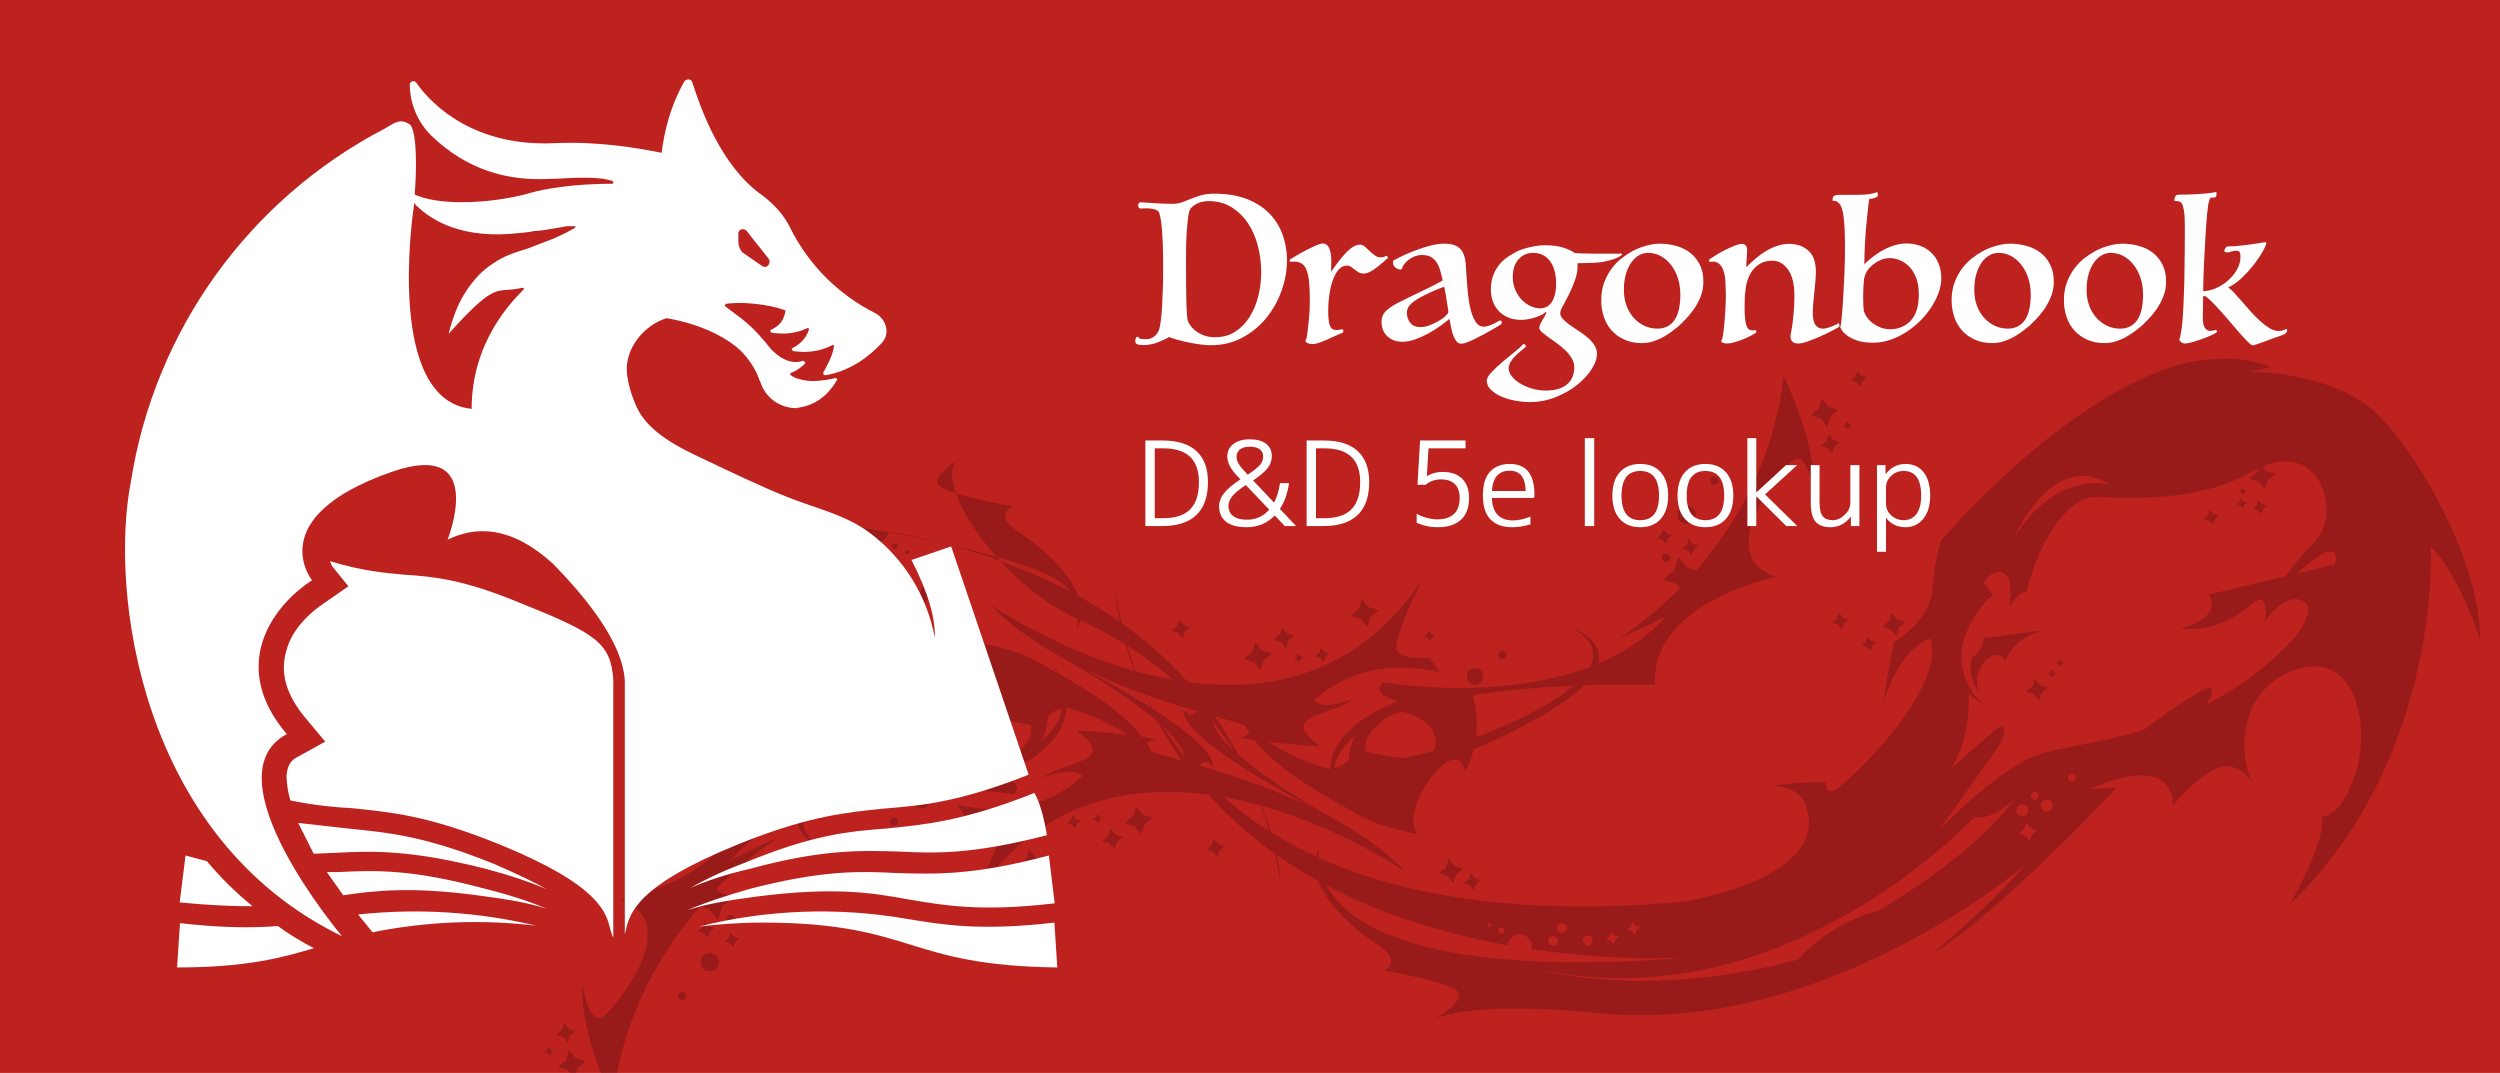 <?xml version="1.0" encoding="UTF-8"?>
<svg width="1920px" height="824px" viewBox="0 0 1920 824" version="1.1" xmlns="http://www.w3.org/2000/svg" xmlns:xlink="http://www.w3.org/1999/xlink">
    <!-- Generator: Sketch 53.1 (72631) - https://sketchapp.com -->
    <title>banner text</title>
    <desc>Created with Sketch.</desc>
    <g id="banner-text" stroke="none" stroke-width="1" fill="none" fill-rule="evenodd">
        <rect fill="#BE221F" x="0" y="0" width="1920" height="824"></rect>
        <path d="M860.525,628.694 C855.405,623.001 850.906,617.47 846.987,612.27 C834.729,609.783 821.712,607.962 807.894,606.957 C808.132,609.257 808.073,611.535 807.583,613.788 C807.583,613.788 807.244,610.968 805.543,606.766 C735.774,602.199 657.438,541.812 678.507,522.141 C678.507,522.141 662.086,541.866 669.019,547.493 C675.957,553.116 728.247,543.119 728.247,543.119 C728.247,543.119 717.88,554.194 736.427,559.159 L736.12,559.176 C766.448,565.822 788.451,577.193 799.602,589.905 C811.972,591.72 824.345,594.179 836.635,597.377 C828.661,584.874 825.165,576.59 825.165,576.59 C829.359,583.972 833.701,591.032 838.178,597.782 C859.802,603.521 881.157,611.561 901.769,622.414 C914.8,619.441 927.762,615.434 940.29,610.137 C940.279,609.486 940.311,609.124 940.311,609.124 C940.315,609.457 940.324,609.788 940.337,610.117 C986.525,590.572 1026.808,553.471 1042.861,485.901 C1042.861,485.901 1037.262,536.95 1043.664,543.23 C1050.076,549.512 1068.972,539.834 1068.972,539.834 L1080.592,547.711 C1080.592,547.711 1023.22,550.901 997.53,601.738 C997.53,601.738 1005.327,607.757 1025.791,589.697 C1025.791,589.697 1023.814,594.403 1010.618,605.305 C997.438,616.207 986.258,625.572 1014.213,632.921 C1014.213,632.921 1000.837,637.659 976.122,643.581 C988.286,646.703 1004.569,648.303 1026.364,647.09 C1026.364,647.09 1026.764,646.915 1027.419,646.57 C1022.626,630.527 1026.614,607.956 1058.284,579.642 C1058.284,579.642 1036.073,582.596 1041.942,570.025 C1041.942,570.025 1129.113,554.097 1186.782,503.32 C1188.373,490.87 1181.386,481.922 1161.138,479.631 C1161.138,479.631 1189.813,478.484 1191.962,498.592 C1207.303,484.035 1220.171,466.839 1228.07,446.521 C1228.07,446.521 1209.039,467.087 1199.412,475.934 C1199.412,475.934 1215.48,456.066 1230.47,422.332 L1226.982,420.31 L1215.963,420.794 L1221.479,411.252 L1220.98,400.213 L1230.525,405.755 L1237.359,405.452 C1252.937,363.901 1263.998,306.849 1247.991,242.003 C1247.991,242.003 1289.15,280.156 1301.477,317.771 C1301.477,317.771 1283.909,286.355 1276.511,301.363 C1269.119,316.367 1245.772,389.173 1296.395,388.505 C1296.395,388.505 1212.63,440.855 1238.728,498.679 C1238.728,498.679 1217.05,505.939 1187.663,518.116 C1185.576,522.691 1182.721,527.788 1178.845,533.523 C1166.96,551.089 1146.941,573.879 1125.602,594.026 C1126.259,599.772 1126.307,605.97 1125.425,612.515 C1125.425,612.515 1119.187,599.767 1110.22,609.714 C1101.256,619.666 1091.798,658.484 1107.716,669.867 C1107.716,669.867 1078.265,675.727 1057.771,671.624 C1054.693,671.009 1049.909,670.312 1043.998,669.399 C1045.825,671.218 1047.839,673.03 1050.048,674.835 C1050.048,674.835 1046.692,672.91 1042.473,669.163 C1021.594,665.911 988.076,660.002 965.168,646.108 C961.718,646.875 958.098,647.652 954.312,648.433 C954.312,648.433 958.856,645.539 960.071,642.751 C958.029,641.286 956.103,639.743 954.313,638.117 C950.375,638.028 941.972,638.837 930.476,639.815 C939.714,646.183 948.747,653.194 957.519,660.929 C983.38,670.724 1020.059,677.862 1041.855,681.148 C1042.826,681.29 1043.796,681.432 1044.77,681.58 C1046.361,681.807 1047.863,682.022 1049.242,682.194 C1048.636,682.133 1047.957,682.057 1047.293,681.98 C1069.279,685.447 1090.933,691.198 1110.19,700.423 C1110.19,700.423 1053.399,686.101 988.309,691.566 C993.429,697.26 997.928,702.791 1001.847,707.991 C1014.105,710.477 1027.122,712.298 1040.941,713.304 C1040.702,711.004 1040.762,708.726 1041.251,706.473 C1041.251,706.473 1041.59,709.293 1043.291,713.494 C1113.06,718.062 1202.837,702.021 1317.069,647.132 C1317.069,647.132 1414.958,592.66 1381.394,547.223 C1381.394,547.223 1375.12,532.743 1351.098,539.074 C1351.098,539.074 1373.15,527.011 1388.014,522.857 C1388.014,522.857 1389.057,530.511 1394.943,527.197 C1400.833,523.89 1449.886,426.048 1424.465,391.258 C1424.465,391.258 1404.522,402.918 1407.701,451.115 C1407.701,451.115 1401.061,418.837 1398.977,403.544 C1398.977,403.544 1419.19,379.627 1412.221,354.817 C1405.265,330.001 1405.514,317.749 1405.514,317.749 C1405.514,317.749 1452.929,185.281 1527.991,128.242 C1527.991,128.242 1561.406,102.645 1596.241,104.288 L1582.026,113.422 C1582.026,113.422 1643.257,89.537 1687.555,110.484 C1731.861,131.443 1801.012,191.788 1820.112,244.456 C1820.112,244.456 1789.349,204.266 1759.167,190.216 C1759.167,190.216 1824.763,338.267 1754.189,486.179 C1754.189,486.179 1763.696,429.327 1753.694,413.944 C1753.694,413.944 1768.253,409.88 1766.162,372.532 C1764.084,335.178 1733.515,285.998 1696.751,314.15 C1659.996,342.305 1674.823,389.381 1694.396,408.039 C1694.396,408.039 1677.06,394.305 1663.876,408.929 C1650.704,423.546 1643.638,446.134 1643.638,446.134 C1643.638,446.134 1632.157,405.193 1579.36,456.489 L1598.337,448.273 C1598.337,448.273 1548.732,568.578 1509.265,619.596 C1509.265,619.596 1538.412,569.241 1552.89,529.205 C1552.89,529.205 1461.545,694.418 1302.063,745.437 C1297.531,746.89 1293.125,748.073 1288.671,749.366 L1289.333,749.329 C1289.333,749.329 1287.968,749.654 1285.539,750.276 C1281.253,751.495 1277.001,752.662 1272.79,753.731 C1245.365,761.441 1191.396,778.449 1170.327,798.119 C1170.327,798.119 1186.748,778.395 1179.816,772.768 C1172.877,767.145 1120.588,777.142 1120.588,777.142 C1120.588,777.142 1130.955,766.067 1112.407,761.101 L1112.715,761.085 C1082.386,754.438 1060.384,743.067 1049.233,730.356 C1036.862,728.541 1024.489,726.082 1012.2,722.884 C1020.173,735.387 1023.67,743.671 1023.67,743.671 C1019.475,736.288 1015.134,729.229 1010.657,722.479 C989.032,716.74 967.678,708.7 947.065,697.847 C934.034,700.82 921.072,704.826 908.544,710.124 C908.555,710.775 908.524,711.136 908.524,711.136 C908.519,710.803 908.51,710.473 908.497,710.144 C862.31,729.689 822.027,766.79 805.973,834.36 C805.973,834.36 811.573,783.311 805.17,777.031 C798.758,770.749 779.863,780.426 779.863,780.426 L768.243,772.549 C768.243,772.549 825.615,769.359 851.304,718.523 C851.304,718.523 843.507,712.504 823.043,730.564 C823.043,730.564 825.02,725.858 838.216,714.955 C851.396,704.054 862.577,694.689 834.621,687.339 C834.621,687.339 847.997,682.602 872.712,676.68 C860.549,673.558 844.265,671.958 822.47,673.171 C822.47,673.171 822.071,673.346 821.415,673.69 C826.208,689.734 822.22,712.305 790.55,740.619 C790.55,740.619 812.761,737.665 806.893,750.236 C806.893,750.236 719.721,766.164 662.053,816.941 C660.462,829.391 667.448,838.339 687.696,840.629 C687.696,840.629 659.021,841.777 656.872,821.669 C641.531,836.226 628.663,853.422 620.765,873.74 C620.765,873.74 639.795,853.174 649.422,844.326 C649.422,844.326 633.354,864.195 618.365,897.929 L621.852,899.951 L632.871,899.467 L627.355,909.009 L627.854,920.048 L618.309,914.506 L611.475,914.809 C595.897,956.36 584.836,1013.411 600.844,1078.258 C600.844,1078.258 559.685,1040.104 547.357,1002.49 C547.357,1002.49 564.925,1033.906 572.323,1018.898 C579.715,1003.894 603.062,931.088 552.439,931.756 C552.439,931.756 636.205,879.406 610.106,821.582 C610.106,821.582 631.784,814.322 661.171,802.144 C663.258,797.57 666.114,792.473 669.989,786.738 C681.874,769.172 701.893,746.382 723.232,726.234 C722.575,720.489 722.527,714.291 723.409,707.746 C723.409,707.746 729.647,720.493 738.614,710.547 C747.578,700.595 757.036,661.777 741.118,650.394 C741.118,650.394 770.569,644.534 791.064,648.637 C794.141,649.252 798.925,649.949 804.836,650.862 C803.01,649.043 800.996,647.23 798.786,645.426 C798.786,645.426 802.143,647.351 806.361,651.098 C827.24,654.35 860.759,660.259 883.666,674.153 C887.116,673.386 890.736,672.609 894.522,671.828 C894.522,671.828 889.978,674.721 888.763,677.51 C890.805,678.975 892.732,680.518 894.521,682.144 C898.459,682.233 906.862,681.423 918.358,680.446 C909.12,674.077 900.087,667.067 891.316,659.332 C865.454,649.537 828.776,642.399 806.979,639.113 C806.008,638.971 805.038,638.829 804.064,638.681 C802.473,638.453 800.971,638.239 799.592,638.067 C800.198,638.128 800.878,638.204 801.541,638.281 C779.555,634.813 757.901,629.063 738.645,619.838 C738.645,619.838 795.435,634.16 860.525,628.694 Z M848.58,612.598 C852.723,618.172 856.966,623.512 861.3,628.628 C870.864,627.803 880.603,626.548 890.364,624.756 C877.54,619.887 863.638,615.74 848.58,612.598 Z M738.459,765.169 C735.506,761.161 728.516,750.562 724.937,735.8 C701.814,755.763 679.422,779.285 668.596,799.04 C690.243,789.851 715.181,778.286 738.459,765.169 Z M784.881,734.262 C788.147,731.582 791.244,728.871 794.142,726.134 C799.478,718.163 807.097,703.982 800.339,695.831 C792.193,696.763 780.962,698.451 771.306,701.35 C765.326,704.942 758.639,709.427 751.596,714.564 C751.129,716.348 751.252,718.287 752.096,720.394 C757.87,734.83 774.396,735.471 784.881,734.262 Z M810.352,685.681 C812.319,689.832 813.074,695.868 812.347,704.101 C817.901,694.582 820.392,684.917 818.736,675.281 C815.644,677.336 811.568,680.855 810.352,685.681 Z M881.953,650.697 C879.325,648.163 876.724,645.559 874.151,642.881 C858.695,643.088 842.076,642.694 825.221,641.19 C842.014,643.44 862.655,646.614 881.953,650.697 Z M874.335,642.879 C877.188,645.584 880.183,648.293 883.324,650.989 C913.601,657.484 940.24,666.23 942.981,677.163 C942.981,677.163 937.124,672.399 933.904,676.943 C933.543,677.451 933.171,678.26 932.756,679.286 C944.906,678.395 959.125,677.592 974.499,677.382 C971.646,674.677 968.651,671.968 965.51,669.272 C935.234,662.776 908.594,654.031 905.853,643.098 C905.853,643.098 911.71,647.861 914.93,643.318 C915.291,642.809 915.664,642.001 916.078,640.975 C903.929,641.866 889.71,642.669 874.335,642.879 Z M896.055,661.208 C903.197,666.566 910.957,671.788 919.358,676.736 C915.91,671.09 907.303,665.875 896.055,661.208 Z M974.683,677.379 C990.139,677.173 1006.758,677.567 1023.613,679.071 C1006.82,676.821 986.179,673.647 966.882,669.564 C969.509,672.097 972.11,674.702 974.683,677.379 Z M1030.098,644.98 C1033.19,642.925 1037.266,639.406 1038.482,634.579 C1036.515,630.429 1035.76,624.393 1036.488,616.16 C1030.934,625.678 1028.442,635.344 1030.098,644.98 Z M1048.496,624.43 C1056.641,623.498 1067.872,621.809 1077.528,618.911 C1083.508,615.319 1090.196,610.834 1097.238,605.697 C1097.705,603.913 1097.582,601.974 1096.739,599.866 C1090.964,585.431 1074.438,584.79 1063.953,585.998 C1060.687,588.679 1057.591,591.39 1054.693,594.127 C1049.356,602.098 1041.737,616.279 1048.496,624.43 Z M1110.376,555.091 C1113.328,559.1 1120.318,569.699 1123.897,584.461 C1147.02,564.498 1169.412,540.975 1180.238,521.221 C1158.592,530.41 1133.654,541.975 1110.376,555.091 Z M929.477,643.524 C932.924,649.171 941.531,654.386 952.78,659.052 C945.637,653.695 937.878,648.473 929.477,643.524 Z M987.535,691.632 C977.97,692.458 968.231,693.713 958.471,695.505 C971.295,700.374 985.196,704.521 1000.254,707.663 C996.111,702.089 991.868,696.749 987.535,691.632 Z M1686.726,290.27 C1689.948,277.829 1690.914,265.686 1683.113,264.107 C1666.501,260.74 1660.02,289.171 1660.02,289.171 C1660.02,289.171 1657.461,272.955 1651.292,274.256 C1645.117,275.561 1638.258,307.294 1601.31,316.59 C1601.31,316.59 1629.344,298.65 1612.624,284.559 L1662.763,250.884 C1665.585,241.055 1669.216,229.951 1673.288,221.157 C1682.819,200.594 1672.124,183.472 1663.047,174.751 C1663.047,174.751 1642.77,153.707 1616.766,178.01 L1620.446,180.14 L1628.028,179.807 L1624.233,186.375 L1624.569,193.962 L1618.004,190.159 L1610.425,190.498 L1614.222,183.92 L1614.071,180.656 C1612.663,182.132 1611.256,183.624 1609.819,185.371 C1580.561,221.05 1527.964,237.215 1505.862,244.503 C1483.768,251.777 1476.009,295.1 1480.795,331.221 C1480.795,331.221 1474.325,333.775 1472.373,348.516 C1472.373,348.516 1469.487,329.027 1461.806,325.266 C1454.113,321.511 1447.34,331.519 1447.971,337.065 L1457.401,343.106 C1457.401,343.106 1447.068,359.472 1448.661,383.569 C1450.263,407.668 1470.58,421.641 1482.379,425.261 C1482.379,425.261 1471.45,422.78 1466.645,420.427 C1466.645,420.427 1482.034,456.275 1472.936,481.333 C1472.936,481.333 1493.452,442.097 1497.221,436.808 C1500.99,431.503 1504.911,440.556 1502.154,451.11 C1499.403,461.661 1481.933,526.892 1481.933,526.892 C1481.933,526.892 1507.751,465.505 1535.153,443.924 C1547.306,434.341 1573.835,421.094 1602.356,399.226 C1615.711,378.66 1636.441,348.167 1639.88,351.359 C1641.889,353.219 1641.667,358.504 1640.66,364.241 C1658.587,344.532 1675.05,320.332 1686.726,290.27 Z M1694.957,229.261 C1695.034,225.496 1694.061,222.261 1691.075,220.8 C1686.307,218.479 1677.813,231.744 1670.457,245.717 L1694.957,229.261 Z M1523.041,386.555 L1520.862,385.293 L1518.332,385.395 L1519.605,383.214 L1519.484,380.699 L1521.67,381.957 L1524.196,381.849 L1522.933,384.032 L1523.041,386.555 Z M1596.822,233.782 L1592.882,231.502 L1588.339,231.697 L1590.616,227.754 L1590.408,223.21 L1594.345,225.499 L1598.885,225.298 L1596.614,229.238 L1596.822,233.782 Z M1519.109,406.624 L1513.648,403.456 L1507.352,403.73 L1510.502,398.273 L1510.208,391.968 L1515.675,395.132 L1521.978,394.854 L1518.818,400.309 L1519.109,406.624 Z M1525.916,376.536 L1523.838,375.337 L1521.457,375.441 L1522.645,373.367 L1522.539,370.974 L1524.607,372.17 L1526.998,372.068 L1525.797,374.134 L1525.916,376.536 Z M1628.787,212.721 L1625.269,210.676 L1621.207,210.858 L1623.243,207.325 L1623.058,203.265 L1626.575,205.31 L1630.644,205.124 L1628.604,208.651 L1628.787,212.721 Z M1614.163,213.682 L1611.534,212.153 L1608.496,212.291 L1610.019,209.662 L1609.873,206.615 L1612.509,208.156 L1615.547,208.019 L1614.014,210.645 L1614.163,213.682 Z M1610.801,203.706 L1608.846,202.591 L1606.589,202.687 L1607.716,200.731 L1607.622,198.469 L1609.57,199.613 L1611.823,199.511 L1610.696,201.467 L1610.801,203.706 Z M726.296,799.166 C727.811,798.247 729.783,798.724 730.704,800.241 C731.624,801.759 731.145,803.736 729.627,804.649 C728.119,805.58 726.139,805.09 725.219,803.573 C724.299,802.056 724.782,800.084 726.296,799.166 Z M738.579,773.664 C741.608,771.826 745.555,772.796 747.396,775.831 C749.236,778.866 748.28,782.811 745.251,784.648 C742.22,786.495 738.269,785.519 736.428,782.485 C734.588,779.45 735.55,775.501 738.579,773.664 Z M621.064,981.796 C622.585,980.873 624.558,981.351 625.476,982.877 C626.402,984.391 625.922,986.369 624.398,987.285 C622.89,988.2 620.917,987.723 619.997,986.206 C619.076,984.688 619.556,982.711 621.064,981.796 Z M629.662,946.516 C632.996,944.491 637.34,945.555 639.359,948.893 C641.387,952.234 640.333,956.571 636.999,958.595 C633.67,960.616 629.326,959.552 627.304,956.208 C625.283,952.879 626.333,948.537 629.662,946.516 Z M639.38,914.307 C640.301,915.825 639.818,917.796 638.303,918.715 C636.792,919.64 634.816,919.156 633.892,917.633 C632.975,916.122 633.458,914.15 634.975,913.222 C636.484,912.307 638.466,912.787 639.38,914.307 Z M640.35,925.789 L644.008,927.907 L648.231,927.721 L646.124,931.385 L646.311,935.615 L642.65,933.491 L638.427,933.677 L640.537,930.02 L640.35,925.789 Z M618.647,924.644 L622.738,927.015 L627.454,926.809 L625.092,930.899 L625.309,935.626 L621.215,933.249 L616.493,933.459 L618.864,929.371 L618.647,924.644 Z M545.171,1099.674 L540.449,1099.883 L542.817,1095.789 L542.597,1091.072 L546.687,1093.443 L551.41,1093.233 L549.048,1097.324 L549.265,1102.051 L545.171,1099.674 Z M567.235,1072.324 L560.286,1068.297 L552.271,1068.655 L556.289,1061.703 L555.922,1053.686 L562.871,1057.713 L570.88,1057.359 L566.868,1064.307 L567.235,1072.324 Z M543.64,1063.116 L541.319,1061.766 L538.649,1061.892 L539.988,1059.575 L539.864,1056.899 L542.185,1058.249 L544.855,1058.123 L543.515,1060.44 L543.64,1063.116 Z M552.801,1048.546 L548.024,1045.769 L542.513,1046.008 L545.271,1041.245 L545.017,1035.716 L549.796,1038.499 L555.31,1038.251 L552.543,1043.027 L552.801,1048.546 Z M1358.154,408.382 L1353.982,405.969 L1349.175,406.172 L1351.578,402 L1351.358,397.185 L1355.528,399.607 L1360.344,399.392 L1357.935,403.567 L1358.154,408.382 Z M1384.591,416.547 L1380.907,414.411 L1376.659,414.596 L1378.79,410.918 L1378.591,406.654 L1382.285,408.792 L1386.533,408.607 L1384.396,412.288 L1384.591,416.547 Z M1398.82,398.684 L1392.999,395.303 L1386.275,395.599 L1389.647,389.784 L1389.337,383.047 L1395.156,386.438 L1401.875,386.12 L1398.508,391.957 L1398.82,398.684 Z M962.564,728.05 L967.163,730.719 L972.476,730.49 L969.817,735.088 L970.064,740.409 L965.456,737.738 L960.146,737.973 L962.801,733.369 L962.564,728.05 Z M787.737,799.868 L784.974,798.263 L781.785,798.407 L783.385,795.644 L783.231,792.446 L785.995,794.051 L789.187,793.913 L787.594,796.673 L787.737,799.868 Z M832.806,785.644 L839.817,789.708 L847.912,789.361 L843.863,796.371 L844.229,804.47 L837.215,800.4 L829.127,800.76 L833.178,793.739 L832.806,785.644 Z M854.678,748.919 L858.188,750.952 L862.225,750.768 L860.205,754.275 L860.387,758.329 L856.883,756.293 L852.836,756.474 L854.865,752.97 L854.678,748.919 Z M876.904,743.069 L875.553,745.409 L875.68,748.116 L873.33,746.758 L870.622,746.875 L871.975,744.525 L871.854,741.814 L874.201,743.181 L876.904,743.069 Z M885.48,748.541 L890.728,751.581 L896.792,751.312 L893.755,756.573 L894.035,762.633 L888.784,759.587 L882.726,759.852 L885.755,754.605 L885.48,748.541 Z M897.931,725.789 L904.945,729.859 L913.032,729.499 L908.987,736.516 L909.36,744.611 L902.339,740.545 L894.248,740.898 L898.297,733.887 L897.931,725.789 Z M1137.083,679.336 L1143.094,682.818 L1150.018,682.502 L1146.552,688.52 L1146.865,695.442 L1140.867,691.968 L1133.936,692.271 L1137.403,686.27 L1137.083,679.336 Z M1163.834,695.302 L1159.472,692.773 L1154.429,692.991 L1156.951,688.618 L1156.716,683.568 L1161.088,686.1 L1166.128,685.876 L1163.609,690.254 L1163.834,695.302 Z M1056.228,731.345 C1082.068,754.103 1151.915,772.345 1339.459,684.242 C1339.459,684.242 1290.43,707.09 1220.777,721.993 C1220.621,720.739 1220.238,719.486 1219.54,718.336 C1216.906,713.987 1211.258,712.601 1206.922,715.237 C1203.324,717.424 1201.923,721.653 1203,725.526 C1158.706,733.643 1107.672,737.897 1056.228,731.345 Z M1182.636,716.525 C1183.075,717.247 1184.017,717.479 1184.738,717.041 C1185.465,716.599 1185.695,715.657 1185.256,714.935 C1184.814,714.206 1183.866,713.978 1183.145,714.416 C1182.424,714.854 1182.194,715.796 1182.636,716.525 Z M1192.36,717.794 C1193.012,718.88 1194.428,719.227 1195.513,718.576 C1196.6,717.915 1196.94,716.492 1196.282,715.409 C1195.624,714.326 1194.214,713.976 1193.13,714.643 C1192.043,715.303 1191.696,716.714 1192.36,717.794 Z M1231.059,712.249 C1232.153,714.048 1234.514,714.633 1236.318,713.528 C1238.13,712.435 1238.698,710.08 1237.601,708.274 C1236.5,706.463 1234.148,705.881 1232.346,706.976 C1230.532,708.078 1229.955,710.431 1231.059,712.249 Z M1233.883,700.668 C1234.974,702.477 1237.332,703.055 1239.14,701.957 C1240.952,700.864 1241.516,698.502 1240.422,696.703 C1239.324,694.882 1236.97,694.31 1235.164,695.399 C1233.356,696.498 1232.782,698.857 1233.883,700.668 Z M1255.69,702.674 C1256.782,704.483 1259.143,705.067 1260.951,703.968 C1262.759,702.87 1263.333,700.511 1262.232,698.699 C1261.132,696.888 1258.777,696.316 1256.969,697.414 C1255.164,698.503 1254.584,700.866 1255.69,702.674 Z M1271.742,694.717 L1275.506,694.554 L1278.761,696.443 L1278.59,692.685 L1280.468,689.424 L1276.71,689.584 L1273.458,687.701 L1273.626,691.453 L1271.742,694.717 Z M1284.457,682.228 L1288.208,682.056 L1291.463,683.945 L1291.288,680.181 L1293.177,676.938 L1289.422,677.104 L1286.167,675.215 L1286.335,678.967 L1284.457,682.228 Z M1231.189,734.583 C1231.189,734.583 1316.241,728.698 1415.48,657.691 C1415.48,657.691 1427.097,623.744 1459.919,601.129 C1459.919,601.129 1514.941,535.446 1528.928,480.321 C1528.928,480.321 1521.577,503.606 1503.741,508.152 C1503.741,508.152 1422.336,707.343 1231.189,734.583 Z M1457.311,295.304 C1469.67,235.935 1511.252,232.13 1511.252,232.13 C1461.171,221.925 1457.311,295.304 1457.311,295.304 Z M1566.042,451.499 C1565.164,450.055 1563.287,449.603 1561.836,450.476 C1560.394,451.352 1559.93,453.231 1560.811,454.682 C1561.689,456.126 1563.57,456.6 1565.018,455.72 C1566.466,454.84 1566.926,452.955 1566.042,451.499 Z M1556.881,477.703 C1555.561,475.53 1552.729,474.838 1550.567,476.152 C1548.395,477.463 1547.713,480.293 1549.03,482.46 C1550.35,484.632 1553.17,485.332 1555.338,484.014 C1557.506,482.696 1558.191,479.873 1556.881,477.703 Z M1544.258,474.597 C1543.377,473.147 1541.487,472.686 1540.053,473.575 C1538.601,474.448 1538.143,476.323 1539.019,477.777 C1539.9,479.228 1541.784,479.692 1543.228,478.806 C1544.673,477.936 1545.14,476.048 1544.258,474.597 Z M1538.983,493.943 C1541.148,492.619 1541.846,489.804 1540.526,487.631 C1539.206,485.459 1536.376,484.757 1534.212,486.081 C1532.04,487.392 1531.352,490.225 1532.678,492.394 C1533.989,494.565 1536.821,495.257 1538.983,493.943 Z M1552.642,500.309 L1547.225,500.541 L1542.528,497.816 L1542.785,503.237 L1540.063,507.938 L1545.483,507.695 L1550.184,510.427 L1549.933,505.002 L1552.642,500.309 Z M1058.476,683.154 C1058.476,683.154 1055.038,682.832 1049.242,682.194 C1053.461,682.752 1056.662,683.074 1058.476,683.154 Z M1505.871,353.338 C1505.871,353.338 1483.299,365.84 1484.448,387.257 C1484.448,387.257 1478.299,381.597 1472.646,387.755 C1466.996,393.904 1464.734,409.492 1475.188,417.631 C1475.188,417.631 1460.089,410.063 1459.302,394.13 C1459.302,394.13 1466.27,382.924 1462.006,376.866 L1505.871,353.338 Z M1123.615,516.688 C1124.536,518.205 1124.052,520.176 1122.538,521.095 C1121.024,522.014 1119.051,521.537 1118.13,520.019 C1117.21,518.502 1117.69,516.525 1119.208,515.612 C1120.715,514.681 1122.695,515.17 1123.615,516.688 Z M1112.406,537.776 C1114.247,540.811 1113.284,544.759 1110.255,546.597 C1107.226,548.434 1103.279,547.464 1101.439,544.43 C1099.598,541.395 1100.555,537.45 1103.583,535.612 C1106.615,533.765 1110.565,534.741 1112.406,537.776 Z M1228.837,334.055 C1229.758,335.572 1229.278,337.55 1227.77,338.465 C1226.249,339.387 1224.277,338.91 1223.359,337.383 C1222.432,335.87 1222.912,333.892 1224.436,332.976 C1225.944,332.061 1227.917,332.538 1228.837,334.055 Z M1221.53,364.053 C1223.551,367.382 1222.501,371.724 1219.173,373.745 C1215.838,375.77 1211.494,374.706 1209.476,371.367 C1207.448,368.026 1208.501,363.69 1211.836,361.665 C1215.164,359.644 1219.508,360.708 1221.53,364.053 Z M1213.859,407.039 C1212.351,407.954 1210.368,407.474 1209.454,405.953 C1208.534,404.436 1209.017,402.465 1210.531,401.546 C1212.042,400.621 1214.018,401.104 1214.942,402.628 C1215.859,404.139 1215.376,406.11 1213.859,407.039 Z M1208.484,394.472 L1204.827,392.353 L1200.604,392.54 L1202.711,388.876 L1202.523,384.646 L1206.185,386.77 L1210.407,386.583 L1208.297,390.241 L1208.484,394.472 Z M1230.187,395.617 L1226.097,393.246 L1221.38,393.452 L1223.742,389.362 L1223.525,384.635 L1227.619,387.011 L1232.341,386.802 L1229.97,390.89 L1230.187,395.617 Z M1303.663,220.587 L1308.386,220.377 L1306.018,224.471 L1306.237,229.189 L1302.147,226.818 L1297.425,227.028 L1299.787,222.937 L1299.569,218.21 L1303.663,220.587 Z M1281.599,247.937 L1288.548,251.964 L1296.563,251.606 L1292.545,258.558 L1292.912,266.575 L1285.963,262.548 L1277.955,262.902 L1281.966,255.954 L1281.599,247.937 Z M1305.194,257.145 L1307.515,258.495 L1310.185,258.368 L1308.846,260.686 L1308.971,263.362 L1306.65,262.012 L1303.98,262.138 L1305.319,259.821 L1305.194,257.145 Z M1296.034,271.715 L1300.81,274.492 L1306.321,274.253 L1303.563,279.016 L1303.818,284.545 L1299.038,281.762 L1293.524,282.01 L1296.291,277.234 L1296.034,271.715 Z M886.271,592.211 L881.672,589.542 L876.358,589.771 L879.017,585.173 L878.77,579.851 L883.378,582.523 L888.688,582.287 L886.033,586.892 L886.271,592.211 Z M1061.097,520.393 L1063.86,521.998 L1067.049,521.853 L1065.45,524.617 L1065.603,527.815 L1062.84,526.209 L1059.647,526.348 L1061.241,523.588 L1061.097,520.393 Z M1016.028,534.617 L1009.017,530.553 L1000.923,530.9 L1004.971,523.889 L1004.605,515.791 L1011.62,519.86 L1019.707,519.501 L1015.656,526.522 L1016.028,534.617 Z M994.157,571.341 L990.646,569.308 L986.609,569.492 L988.629,565.986 L988.447,561.932 L991.951,563.968 L995.998,563.787 L993.969,567.291 L994.157,571.341 Z M971.93,577.192 L973.281,574.852 L973.154,572.144 L975.504,573.502 L978.212,573.386 L976.86,575.736 L976.98,578.447 L974.633,577.079 L971.93,577.192 Z M963.354,571.719 L958.106,568.68 L952.043,568.948 L955.08,563.688 L954.799,557.628 L960.05,560.673 L966.108,560.408 L963.079,565.656 L963.354,571.719 Z M950.904,594.472 L943.889,590.402 L935.802,590.762 L939.847,583.745 L939.475,575.65 L946.495,579.716 L954.586,579.363 L950.537,586.373 L950.904,594.472 Z M711.752,640.925 L705.741,637.443 L698.816,637.758 L702.282,631.741 L701.969,624.819 L707.967,628.292 L714.898,627.989 L711.432,633.991 L711.752,640.925 Z M685,624.958 L689.363,627.488 L694.406,627.27 L691.883,631.642 L692.118,636.693 L687.746,634.161 L682.707,634.385 L685.226,630.007 L685,624.958 Z M628.058,598.267 C628.214,599.522 628.596,600.775 629.294,601.925 C631.928,606.273 637.576,607.66 641.913,605.024 C645.511,602.837 646.912,598.607 645.834,594.735 C690.128,586.617 741.162,582.364 792.606,588.916 C766.767,566.158 558.404,613.171 628.058,598.267 Z M664.097,603.22 C664.817,602.782 665.759,603.014 666.198,603.736 C666.64,604.464 666.41,605.407 665.689,605.845 C664.969,606.283 664.021,606.054 663.578,605.326 C663.139,604.604 663.37,603.662 664.097,603.22 Z M653.321,601.685 C654.406,601.034 655.822,601.38 656.474,602.467 C657.138,603.547 656.791,604.957 655.704,605.618 C654.62,606.285 653.21,605.935 652.552,604.852 C651.894,603.768 652.234,602.346 653.321,601.685 Z M799.592,638.067 C795.374,637.509 792.173,637.187 790.359,637.107 C790.359,637.107 793.796,637.429 799.592,638.067 Z" id="Combined-Shape" fill="#000000" opacity="0.2" transform="translate(1179.381, 601.965) rotate(20.521) translate(-1179.381, -601.965) "></path>
        <path d="M571.47,662.828 C624.789,640.707 652.189,638.495 681.07,636.283 C709.211,633.333 738.832,631.121 794.373,609 C798.076,614.899 801.778,627.434 804,641.444 C746.978,656.192 718.097,655.455 690.697,653.98 C662.557,653.242 632.935,651.768 575.914,667.253 C556.659,671.677 541.849,676.838 530,682 C540.368,676.101 553.697,669.465 571.47,662.828 Z M576.364,682.5 C632.169,668.25 659.699,669 688.718,670.5 C716.992,671.25 746.755,672.75 805.536,657 L810,693.75 C752.707,700.5 724.433,695.25 697.646,690.75 C669.372,685.5 640.354,681 581.573,688.5 C558.507,691.5 541.393,694.5 528,699 C539.905,693.75 555.53,688.5 576.364,682.5 Z M240.891,655.652 L229,632 L268.389,636.435 C297.374,639.391 324.872,641.609 378.381,663.043 C395.475,670.435 409.595,677.087 420,683 C408.109,677.826 393.245,672.652 373.922,667.478 C315.953,652.696 286.969,653.435 258.728,654.913 L240.891,655.652 Z M194,696 C178.32,696 160.4,695.264 138,693.057 L142.48,657 L158.907,661.415 C169.36,673.925 181.307,685.698 194,696 Z M251,669.749 L259.895,669.749 C288.803,668.262 316.228,667.519 371.82,682.388 C392.575,687.592 408.14,692.796 420,698 C406.658,693.539 389.61,690.566 366.632,687.592 C316.228,680.901 288.061,683.875 263.601,687.592 L251,669.749 Z M241,728.217 C216.426,735.609 188.872,743 136,743 L138.234,709 C171,712.696 194.085,712.696 213.447,711.217 C222.383,717.87 231.319,723.043 241,728.217 Z M275,702.345 C320.834,697.386 367.21,700.306 412,710.969 C370.036,705.927 327.503,707.627 286.108,716 L277.962,705.939 C276.963,704.75 275.976,703.552 275,702.345 L275,702.345 Z M253.478,431 C277.977,438.41 294.31,439.892 310.643,441.374 C333.657,442.856 355.929,445.079 398.988,462.864 C458.379,486.577 468.773,493.987 471,521.405 L471,720 L470.258,718.518 L468.773,714.072 C465.803,701.474 461.349,679.985 382.655,648.121 C327.718,625.89 298.764,623.667 270.553,620.703 C256.448,619.962 241.6,618.479 223.04,614.774 C220.813,607.364 220.071,600.695 220.071,595.508 C220.813,588.097 223.04,583.651 229.722,580.687 L249.766,569.572 L234.918,551.787 C219.328,533.262 214.874,516.218 220.071,499.174 C223.783,485.095 235.661,471.756 250.509,462.123 L267.584,450.267 L254.963,434.705 C254.35,433.521 253.853,432.28 253.478,431 Z M695.625,705.553 C723.051,710.047 751.96,715.289 809.776,708.549 L812,743 C754.183,742.251 726.757,734.013 700.073,725.774 C673.388,717.536 645.221,708.549 585.922,708.549 C565.908,708.549 550.342,710.047 537,711.545 C588.903,698.536 642.906,696.496 695.625,705.553 L695.625,705.553 Z M717.855,489.487 L717.855,490.23 C718.598,474.632 712.648,454.578 700.004,430.066 L730.499,419.668 L790,594.959 C735.705,616.499 706.698,618.727 679.179,620.956 C650.915,623.927 621.908,626.155 566.87,648.438 C488.03,680.376 483.568,701.917 480.593,714.543 L479.849,717.514 L479.849,522.911 C478.361,493.201 449.354,458.291 424.81,433.038 C392.084,403.327 365.308,404.07 343.739,414.469 C343.739,414.469 374.977,336.479 300.601,362.475 C200.936,397.385 239.612,445.664 239.612,445.664 C207.63,466.462 176.391,512.513 220.274,563.763 C159.285,596.445 262.668,719 262.668,719 C106.477,643.239 84.164,453.092 100.527,369.903 C118.765,253.79 191.069,153.198 295.394,98.796 C302.088,95.082 306.551,90.625 313.988,95.082 C320.682,98.053 319.939,132.963 318.451,149.303 L319.939,150.046 C340.02,158.216 376.465,155.988 403.241,149.303 C427.041,141.876 457.536,141.133 470.18,141.133 C470.924,141.133 471.667,139.647 470.18,138.905 C456.048,134.448 433.735,137.419 421.091,137.419 C389.853,138.905 358.615,130.734 331.095,103.995 C320.987,93.925 315.131,80.367 314.732,66.114 C313.988,62.4 318.451,60.915 319.939,63.886 C332.583,81.712 365.308,112.908 426.297,109.937 C459.767,108.452 489.518,113.651 508.112,117.365 C510.343,100.281 514.806,81.712 525.219,63.143 C526.706,60.172 531.169,60.172 531.912,63.886 C537.863,82.455 553.482,127.763 585.464,150.046 C594.389,156.731 602.57,165.644 607.033,175.3 C621.205,203.578 644.168,226.51 672.485,240.663 C681.41,245.862 683.641,257.003 676.947,263.688 C667.278,274.087 652.403,285.228 633.809,288.199 C632.321,288.199 632.321,287.457 632.321,285.971 C634.552,282.257 639.759,272.601 640.503,265.917 C640.503,265.174 639.759,264.431 639.015,265.174 C634.552,267.402 624.884,271.859 609.264,269.63 C607.777,268.888 607.777,267.402 608.521,267.402 C612.983,265.174 618.933,260.717 621.165,253.29 C621.908,252.547 620.421,251.804 620.421,251.804 C615.958,254.032 606.289,257.746 592.901,255.518 C591.414,255.518 591.414,253.29 592.158,253.29 C596.62,251.061 601.827,248.09 603.314,238.434 C598.108,236.206 578.026,231.007 557.944,233.235 C556.457,233.978 556.457,234.721 557.201,235.463 L569.101,244.377 C579.514,252.547 586.208,260.717 592.158,268.145 C594.389,270.373 597.364,273.344 601.827,275.572 C607.033,278.543 612.983,278.543 616.702,277.058 C617.446,277.058 618.933,278.543 618.19,279.286 C615.958,281.515 612.239,284.486 608.521,285.971 C602.57,287.457 613.727,292.656 624.14,292.656 C630.834,292.656 638.271,291.17 641.246,290.428 C642.734,290.428 643.478,291.17 642.734,291.913 C639.759,297.112 631.577,309.739 615.215,312.71 L611.496,313.453 C598.852,313.453 587.695,305.283 583.976,293.399 L583.232,291.913 C583.232,291.913 580.257,281.515 570.588,271.116 C560.919,260.717 539.35,248.833 511.831,244.377 C495.468,249.576 482.08,265.174 481.336,282.257 C481.336,291.913 484.311,301.569 488.03,310.482 C498.443,336.479 532.656,348.363 556.457,360.247 C577.282,369.903 597.364,379.559 618.933,386.986 C636.04,392.928 653.147,398.128 668.022,409.269 C694.112,428.827 711.897,457.456 717.855,489.487 Z M317.971,156 L317.971,157.477 C316.496,167.075 296.581,307.355 362.226,314 C362.226,263.056 392.467,232.047 402.056,222.449 C402.794,221.71 402.056,220.972 401.318,220.972 C380.666,226.14 382.879,213.589 344.524,256.411 C347.474,244.598 351.9,232.047 359.276,221.71 C364.439,214.327 370.34,207.682 378.453,202.514 C386.567,196.607 396.155,193.654 405.744,190.701 L424.921,183.318 L434.51,178.888 L441.148,175.196 C442.623,174.458 441.886,173.72 441.148,173.72 L435.248,173.72 L427.134,175.196 C421.233,175.935 416.07,177.411 410.17,177.411 C404.269,178.888 397.631,178.888 391.73,179.626 C350.425,182.579 328.297,167.075 317.971,156 Z M567.075,180.436 L567.075,185.758 C567.075,188.799 568.623,193.362 571.72,194.882 L584.88,204.006 C588.751,207.048 592.621,202.486 590.299,198.684 L574.042,178.155 C571.72,174.353 566.301,175.874 567.075,180.436 Z" id="Shape" fill="#FFFFFF" fill-rule="nonzero"></path>
        <path d="M886.85,344.33 L886.85,397.97 L893.51,397.97 C902.69,397.97 909.53,395.705 914.03,391.175 C918.53,386.645 920.78,379.67 920.78,370.25 C920.78,352.97 911.69,344.33 893.51,344.33 L886.85,344.33 Z M927.71,370.25 C927.71,381.41 924.755,389.825 918.845,395.495 C912.935,401.165 904.28,404 892.88,404 L879.65,404 L879.65,338.3 L892.88,338.3 C904.34,338.3 913.01,341.015 918.89,346.445 C924.77,351.875 927.71,359.81 927.71,370.25 Z M959.84,337.4 C965.3,337.4 969.485,338.54 972.395,340.82 C975.305,343.1 976.76,346.25 976.76,350.27 C976.76,353.57 975.71,356.615 973.61,359.405 C971.51,362.195 967.76,365.39 962.36,368.99 L978.47,386 C980.63,381.92 982.16,376.94 983.06,371.06 L989.99,371.06 C988.79,379.04 986.45,385.64 982.97,390.86 L995.39,404 L986.75,404 L979.01,395.9 C973.19,401.9 965.96,404.9 957.32,404.9 C950.42,404.9 945.185,403.505 941.615,400.715 C938.045,397.925 936.26,393.92 936.26,388.7 C936.26,385.34 937.49,382.07 939.95,378.89 C942.41,375.71 946.64,372.14 952.64,368.18 L951.56,367.01 C948.26,363.59 945.935,360.62 944.585,358.1 C943.235,355.58 942.56,353.09 942.56,350.63 C942.56,346.67 944.105,343.475 947.195,341.045 C950.285,338.615 954.5,337.4 959.84,337.4 Z M958.22,364.58 C963.08,361.34 966.275,358.775 967.805,356.885 C969.335,354.995 970.1,352.91 970.1,350.63 C970.1,348.23 969.23,346.37 967.49,345.05 C965.75,343.73 963.2,343.07 959.84,343.07 C956.66,343.07 954.17,343.76 952.37,345.14 C950.57,346.52 949.67,348.35 949.67,350.63 C949.67,352.55 950.18,354.38 951.2,356.12 C952.22,357.86 954.56,360.68 958.22,364.58 Z M974.78,391.4 L956.78,372.5 C951.92,375.68 948.485,378.515 946.475,381.005 C944.465,383.495 943.46,385.97 943.46,388.43 C943.46,391.85 944.675,394.49 947.105,396.35 C949.535,398.21 953.03,399.14 957.59,399.14 C964.55,399.14 970.28,396.56 974.78,391.4 Z M1010.69,344.33 L1010.69,397.97 L1017.35,397.97 C1026.53,397.97 1033.37,395.705 1037.87,391.175 C1042.37,386.645 1044.62,379.67 1044.62,370.25 C1044.62,352.97 1035.53,344.33 1017.35,344.33 L1010.69,344.33 Z M1051.55,370.25 C1051.55,381.41 1048.595,389.825 1042.685,395.495 C1036.775,401.165 1028.12,404 1016.72,404 L1003.49,404 L1003.49,338.3 L1016.72,338.3 C1028.18,338.3 1036.85,341.015 1042.73,346.445 C1048.61,351.875 1051.55,359.81 1051.55,370.25 Z M1125.53,344.33 L1097.09,344.33 L1095.83,365.57 L1096.01,365.57 C1099.55,363.47 1103.54,362.42 1107.98,362.42 C1114.4,362.42 1119.38,364.16 1122.92,367.64 C1126.46,371.12 1128.23,376.04 1128.23,382.4 C1128.23,389.72 1126.175,395.3 1122.065,399.14 C1117.955,402.98 1111.94,404.9 1104.02,404.9 C1098.26,404.9 1092.92,403.76 1088,401.48 L1088,394.64 C1093.46,397.46 1098.8,398.87 1104.02,398.87 C1109.6,398.87 1113.83,397.475 1116.71,394.685 C1119.59,391.895 1121.03,387.8 1121.03,382.4 C1121.03,377.78 1119.8,374.255 1117.34,371.825 C1114.88,369.395 1111.34,368.18 1106.72,368.18 C1101.98,368.18 1098.05,369.56 1094.93,372.32 L1088.63,372.32 L1090.61,338.3 L1125.53,338.3 L1125.53,344.33 Z M1145.78,382.4 C1146.14,393.92 1151.57,399.68 1162.07,399.68 C1166.15,399.68 1170.59,398.69 1175.39,396.71 L1175.39,402.65 C1170.47,404.15 1165.82,404.9 1161.44,404.9 C1154.06,404.9 1148.45,402.875 1144.61,398.825 C1140.77,394.775 1138.85,388.7 1138.85,380.6 C1138.85,372.26 1140.695,366.125 1144.385,362.195 C1148.075,358.265 1153.13,356.3 1159.55,356.3 C1172.15,356.3 1178.45,364.19 1178.45,379.97 C1178.45,380.51 1178.39,381.32 1178.27,382.4 L1145.78,382.4 Z M1145.78,377.09 L1171.7,377.09 C1171.52,366.71 1167.47,361.52 1159.55,361.52 C1150.97,361.52 1146.38,366.71 1145.78,377.09 Z M1217.15,404 L1217.15,336.5 L1224.35,336.5 L1224.35,404 L1217.15,404 Z M1243.97,362.69 C1247.75,358.43 1253,356.3 1259.72,356.3 C1266.44,356.3 1271.69,358.43 1275.47,362.69 C1279.25,366.95 1281.14,372.92 1281.14,380.6 C1281.14,388.28 1279.25,394.25 1275.47,398.51 C1271.69,402.77 1266.44,404.9 1259.72,404.9 C1253,404.9 1247.75,402.77 1243.97,398.51 C1240.19,394.25 1238.3,388.28 1238.3,380.6 C1238.3,372.92 1240.19,366.95 1243.97,362.69 Z M1245.32,380.6 C1245.32,393.2 1250.12,399.5 1259.72,399.5 C1269.32,399.5 1274.12,393.2 1274.12,380.6 C1274.12,368 1269.32,361.7 1259.72,361.7 C1250.12,361.7 1245.32,368 1245.32,380.6 Z M1294.01,362.69 C1297.79,358.43 1303.04,356.3 1309.76,356.3 C1316.48,356.3 1321.73,358.43 1325.51,362.69 C1329.29,366.95 1331.18,372.92 1331.18,380.6 C1331.18,388.28 1329.29,394.25 1325.51,398.51 C1321.73,402.77 1316.48,404.9 1309.76,404.9 C1303.04,404.9 1297.79,402.77 1294.01,398.51 C1290.23,394.25 1288.34,388.28 1288.34,380.6 C1288.34,372.92 1290.23,366.95 1294.01,362.69 Z M1295.36,380.6 C1295.36,393.2 1300.16,399.5 1309.76,399.5 C1319.36,399.5 1324.16,393.2 1324.16,380.6 C1324.16,368 1319.36,361.7 1309.76,361.7 C1300.16,361.7 1295.36,368 1295.36,380.6 Z M1348.82,336.5 L1348.82,378.08 L1349,378.08 L1371.68,357.2 L1380.23,357.2 L1355.57,379.7 L1380.32,404 L1371.86,404 L1349,381.32 L1348.82,381.32 L1348.82,404 L1341.98,404 L1341.98,336.5 L1348.82,336.5 Z M1390.67,357.2 L1397.42,357.2 L1397.42,385.37 C1397.42,390.77 1398.23,394.475 1399.85,396.485 C1401.47,398.495 1404.05,399.5 1407.59,399.5 C1410.83,399.5 1413.89,398.105 1416.77,395.315 C1419.65,392.525 1421.09,389.48 1421.09,386.18 L1421.09,357.2 L1428.02,357.2 L1428.02,404 L1421.54,404 L1421.45,396.98 L1421.27,396.98 C1417.13,402.26 1411.97,404.9 1405.79,404.9 C1400.57,404.9 1396.745,403.46 1394.315,400.58 C1391.885,397.7 1390.67,392.93 1390.67,386.27 L1390.67,357.2 Z M1441.52,357.2 L1448,357.2 L1448.18,363.95 L1448.36,363.95 C1452.32,358.85 1457.36,356.3 1463.48,356.3 C1469.3,356.3 1473.905,358.415 1477.295,362.645 C1480.685,366.875 1482.38,372.86 1482.38,380.6 C1482.38,388.1 1480.625,394.025 1477.115,398.375 C1473.605,402.725 1469.06,404.9 1463.48,404.9 C1457.3,404.9 1452.35,402.56 1448.63,397.88 L1448.45,397.88 L1448.45,423.8 L1441.52,423.8 L1441.52,357.2 Z M1475.45,380.6 C1475.45,368 1470.95,361.7 1461.95,361.7 C1458.29,361.7 1455.125,362.945 1452.455,365.435 C1449.785,367.925 1448.45,370.85 1448.45,374.21 L1448.45,386.99 C1448.45,390.41 1449.8,393.35 1452.5,395.81 C1455.2,398.27 1458.35,399.5 1461.95,399.5 C1466.21,399.5 1469.525,397.895 1471.895,394.685 C1474.265,391.475 1475.45,386.78 1475.45,380.6 Z" id="D&amp;D5elookup" fill="#FFFFFF" fill-rule="nonzero"></path>
        <path d="M897.95,258.85 C895.65,260.15 892.75,261.5 889.25,262.9 C885.75,264.3 882.1,265 878.3,265 C876,265 874.35,264.8 873.35,264.4 C872.35,264 871.85,263.2 871.85,262 C871.85,261.4 872,260.675 872.3,259.825 C872.6,258.975 873,258.55 873.5,258.55 C873.7,258.55 873.95,258.7 874.25,259 C874.85,259.8 875.75,260.25 876.95,260.35 C878.15,260.45 879.45,260.5 880.85,260.5 C882.95,260.4 884.85,259.675 886.55,258.325 C888.25,256.975 889.5,255.15 890.3,252.85 C890.7,251.45 891.1,249.25 891.5,246.25 C891.9,243.25 892.225,239.65 892.475,235.45 C892.725,231.25 892.925,226.575 893.075,221.425 C893.225,216.275 893.3,210.85 893.3,205.15 C893.3,192.15 892.95,182.025 892.25,174.775 C891.55,167.525 890.65,163.35 889.55,162.25 C888.45,161.35 887.075,160.75 885.425,160.45 C883.775,160.15 882.1,160 880.4,160 C879.6,160 878.8,160.025 878,160.075 C877.2,160.125 876.55,160.15 876.05,160.15 C875.45,160.15 874.975,159.925 874.625,159.475 C874.275,159.025 874.1,158.55 874.1,158.05 C874.1,156.25 874.75,155.35 876.05,155.35 C876.75,155.35 878,155.425 879.8,155.575 C881.6,155.725 883.675,155.875 886.025,156.025 C888.375,156.175 890.85,156.3 893.45,156.4 C896.05,156.5 898.4,156.55 900.5,156.55 C903.1,156.55 905.525,156.15 907.775,155.35 C910.025,154.55 912.35,153.65 914.75,152.65 C917.15,151.65 919.775,150.75 922.625,149.95 C925.475,149.15 928.8,148.75 932.6,148.75 C942.4,148.75 950.825,150.15 957.875,152.95 C964.925,155.75 970.7,159.525 975.2,164.275 C979.7,169.025 983.025,174.475 985.175,180.625 C987.325,186.775 988.4,193.15 988.4,199.75 C988.4,207.55 987.025,215.35 984.275,223.15 C981.525,230.95 977.6,237.975 972.5,244.225 C967.4,250.475 961.225,255.525 953.975,259.375 C946.725,263.225 938.65,265.15 929.75,265.15 C927.85,265.15 925.475,264.975 922.625,264.625 C919.775,264.275 916.85,263.8 913.85,263.2 C910.85,262.6 907.925,261.925 905.075,261.175 C902.225,260.425 899.85,259.65 897.95,258.85 Z M933.2,259 C939.1,259 944.25,257.575 948.65,254.725 C953.05,251.875 956.725,248.125 959.675,243.475 C962.625,238.825 964.85,233.5 966.35,227.5 C967.85,221.5 968.6,215.35 968.6,209.05 C968.6,202.35 967.775,195.725 966.125,189.175 C964.475,182.625 961.95,176.775 958.55,171.625 C955.15,166.475 950.925,162.325 945.875,159.175 C940.825,156.025 934.95,154.45 928.25,154.45 C927.15,154.45 925.8,154.575 924.2,154.825 C922.6,155.075 921.05,155.55 919.55,156.25 C918.05,156.95 916.7,157.85 915.5,158.95 C914.3,160.05 913.5,161.45 913.1,163.15 C912.8,164.45 912.525,166.25 912.275,168.55 C912.025,170.85 911.775,173.525 911.525,176.575 C911.275,179.625 911.1,182.925 911,186.475 C910.9,190.025 910.85,193.7 910.85,197.5 C910.85,206.1 910.875,213.3 910.925,219.1 C910.975,224.9 911.05,229.6 911.15,233.2 C911.25,236.8 911.375,239.475 911.525,241.225 C911.675,242.975 911.8,244.15 911.9,244.75 C912.2,246.45 912.925,248.125 914.075,249.775 C915.225,251.425 916.725,252.95 918.575,254.35 C920.425,255.75 922.575,256.875 925.025,257.725 C927.475,258.575 930.2,259 933.2,259 Z M1065.8,198.25 C1064.7,199.15 1063.4,200.275 1061.9,201.625 C1060.4,202.975 1058.825,204.275 1057.175,205.525 C1055.525,206.775 1053.85,207.85 1052.15,208.75 C1050.45,209.65 1048.8,210.1 1047.2,210.1 C1045.8,210.1 1044.55,209.775 1043.45,209.125 C1042.35,208.475 1041.325,207.775 1040.375,207.025 C1039.425,206.275 1038.5,205.575 1037.6,204.925 C1036.7,204.275 1035.75,203.95 1034.75,203.95 C1032.05,203.95 1029.775,205.05 1027.925,207.25 C1026.075,209.45 1024.575,212.25 1023.425,215.65 C1022.275,219.05 1021.425,222.75 1020.875,226.75 C1020.325,230.75 1020.05,234.6 1020.05,238.3 C1020.05,241.4 1020.175,243.925 1020.425,245.875 C1020.675,247.825 1021.05,249.375 1021.55,250.525 C1022.05,251.675 1022.725,252.45 1023.575,252.85 C1024.425,253.25 1025.45,253.45 1026.65,253.45 C1027.95,253.45 1029.35,253.25 1030.85,252.85 C1031.15,252.75 1031.375,252.95 1031.525,253.45 C1031.675,253.95 1031.75,254.35 1031.75,254.65 C1031.75,254.85 1031.6,255.075 1031.3,255.325 C1031,255.575 1030.8,255.7 1030.7,255.7 C1028.5,256.6 1026.25,257.575 1023.95,258.625 C1021.65,259.675 1019.75,260.55 1018.25,261.25 C1016.85,261.85 1015.175,262.5 1013.225,263.2 C1011.275,263.9 1009.6,264.25 1008.2,264.25 C1006.6,264.25 1005.275,264 1004.225,263.5 C1003.175,263 1002.65,262.5 1002.65,262 C1002.65,261.5 1002.775,261.05 1003.025,260.65 C1003.275,260.25 1003.5,259.5 1003.7,258.4 C1003.9,256.9 1004.125,255.125 1004.375,253.075 C1004.625,251.025 1004.875,248.8 1005.125,246.4 C1005.375,244 1005.575,241.525 1005.725,238.975 C1005.875,236.425 1005.95,233.9 1005.95,231.4 C1005.95,225.8 1005.775,221.05 1005.425,217.15 C1005.075,213.25 1004.45,210.1 1003.55,207.7 C1002.65,205.3 1001.425,203.575 999.875,202.525 C998.325,201.475 996.35,200.95 993.95,200.95 L992.6,200.95 C992.2,200.95 991.8,201 991.4,201.1 C990.8,201.1 990.5,200.8 990.5,200.2 C990.5,199.6 990.8,199.15 991.4,198.85 C992.5,198.15 994.2,197.125 996.5,195.775 C998.8,194.425 1001.175,193.125 1003.625,191.875 C1006.075,190.625 1008.45,189.5 1010.75,188.5 C1013.05,187.5 1014.75,187 1015.85,187 C1017.15,187 1018.25,187.425 1019.15,188.275 C1020.05,189.125 1020.725,190.2 1021.175,191.5 C1021.625,192.8 1021.95,194.275 1022.15,195.925 C1022.35,197.575 1022.45,199.2 1022.45,200.8 C1022.45,202 1022.425,203.25 1022.375,204.55 C1022.325,205.85 1022.3,207.25 1022.3,208.75 C1026.8,202.15 1030.85,197.025 1034.45,193.375 C1038.05,189.725 1041.45,187.9 1044.65,187.9 C1045.85,187.9 1047.025,188.4 1048.175,189.4 C1049.325,190.4 1050.55,191.525 1051.85,192.775 C1053.15,194.025 1054.5,195.15 1055.9,196.15 C1057.3,197.15 1058.75,197.65 1060.25,197.65 C1061.55,197.65 1062.5,197.5 1063.1,197.2 L1064.6,196.45 C1065.4,196.45 1065.8,197 1065.8,198.1 L1065.8,198.25 Z M1112.3,238.6 C1112,236.9 1111.7,235.05 1111.4,233.05 C1111.1,231.05 1110.8,229.15 1110.5,227.35 C1110.2,225.55 1109.925,224 1109.675,222.7 C1109.425,221.4 1109.25,220.55 1109.15,220.15 C1107.55,220.75 1105.75,221.45 1103.75,222.25 C1101.75,223.05 1099.75,223.925 1097.75,224.875 C1095.75,225.825 1093.85,226.775 1092.05,227.725 C1090.25,228.675 1088.75,229.55 1087.55,230.35 C1085.25,231.85 1083.5,233.35 1082.3,234.85 C1081.1,236.35 1080.5,238.15 1080.5,240.25 C1080.5,243.15 1081.35,245.7 1083.05,247.9 C1084.75,250.1 1087.4,251.2 1091,251.2 C1092.9,251.2 1094.875,250.85 1096.925,250.15 C1098.975,249.45 1100.875,248.65 1102.625,247.75 C1104.375,246.85 1105.9,245.95 1107.2,245.05 C1108.5,244.15 1109.4,243.45 1109.9,242.95 C1110.7,242.15 1111.325,241.475 1111.775,240.925 C1112.225,240.375 1112.4,239.6 1112.3,238.6 Z M1107.95,215.35 C1107.35,212.25 1106.65,209.475 1105.85,207.025 C1105.05,204.575 1104.05,202.525 1102.85,200.875 C1101.65,199.225 1100.2,197.975 1098.5,197.125 C1096.8,196.275 1094.7,195.85 1092.2,195.85 C1090,195.85 1087.975,196.25 1086.125,197.05 C1084.275,197.85 1082.675,198.8 1081.325,199.9 C1079.975,201 1078.925,202.1 1078.175,203.2 C1077.425,204.3 1077,205.15 1076.9,205.75 C1076.8,206.55 1076.35,206.95 1075.55,206.95 C1074.15,206.95 1072.85,206.45 1071.65,205.45 C1070.45,204.45 1069.85,203.25 1069.85,201.85 C1069.85,201.05 1069.95,200.45 1070.15,200.05 C1072.45,198.75 1075.25,197.35 1078.55,195.85 C1081.85,194.35 1085.275,192.95 1088.825,191.65 C1092.375,190.35 1095.9,189.275 1099.4,188.425 C1102.9,187.575 1106.05,187.15 1108.85,187.15 C1113.05,187.15 1116.275,187.75 1118.525,188.95 C1120.775,190.15 1122.45,191.85 1123.55,194.05 C1124.65,196.25 1125.325,198.825 1125.575,201.775 C1125.825,204.725 1126.05,207.9 1126.25,211.3 C1126.55,216.4 1126.95,221.325 1127.45,226.075 C1127.95,230.825 1128.7,235.025 1129.7,238.675 C1130.7,242.325 1131.975,245.275 1133.525,247.525 C1135.075,249.775 1137,250.9 1139.3,250.9 C1140.4,250.9 1141.6,250.7 1142.9,250.3 C1144.2,249.9 1145.45,249.425 1146.65,248.875 C1147.85,248.325 1148.925,247.775 1149.875,247.225 C1150.825,246.675 1151.45,246.3 1151.75,246.1 C1152.65,246.1 1153.2,246.55 1153.4,247.45 C1153.4,247.95 1153.3,248.4 1153.1,248.8 C1152.9,249 1152.15,249.5 1150.85,250.3 C1149.55,251.1 1147.95,252.05 1146.05,253.15 C1144.15,254.25 1142.05,255.425 1139.75,256.675 C1137.45,257.925 1135.175,259.1 1132.925,260.2 C1130.675,261.3 1128.6,262.2 1126.7,262.9 C1124.8,263.6 1123.3,263.95 1122.2,263.95 C1120.9,263.95 1119.775,263.425 1118.825,262.375 C1117.875,261.325 1117.05,259.925 1116.35,258.175 C1115.65,256.425 1115.05,254.4 1114.55,252.1 C1114.05,249.8 1113.6,247.4 1113.2,244.9 C1111.4,246.4 1109.1,248.175 1106.3,250.225 C1103.5,252.275 1100.45,254.2 1097.15,256 C1093.85,257.8 1090.475,259.325 1087.025,260.575 C1083.575,261.825 1080.25,262.45 1077.05,262.45 C1074.35,262.45 1072,262.025 1070,261.175 C1068,260.325 1066.325,259.2 1064.975,257.8 C1063.625,256.4 1062.625,254.775 1061.975,252.925 C1061.325,251.075 1061,249.15 1061,247.15 C1061,243.95 1061.975,241.325 1063.925,239.275 C1065.875,237.225 1068.9,235.1 1073,232.9 C1074.9,231.9 1077.55,230.575 1080.95,228.925 C1084.35,227.275 1087.825,225.6 1091.375,223.9 C1094.925,222.2 1098.225,220.575 1101.275,219.025 C1104.325,217.475 1106.55,216.25 1107.95,215.35 Z M1244.9,196.3 C1242.9,197.8 1239.575,199.125 1234.925,200.275 C1230.275,201.425 1224.9,202 1218.8,202 C1217.6,202 1216.275,202.025 1214.825,202.075 C1213.375,202.125 1212.25,202.15 1211.45,202.15 C1211.85,205.95 1211.375,209.85 1210.025,213.85 C1208.675,217.85 1207.125,221.625 1205.375,225.175 C1203.625,228.725 1202,231.85 1200.5,234.55 C1199,237.25 1198.25,239.2 1198.25,240.4 C1198.25,242 1198.95,243.55 1200.35,245.05 C1201.75,246.55 1203.5,248.05 1205.6,249.55 C1207.7,251.05 1209.95,252.575 1212.35,254.125 C1214.75,255.675 1217,257.325 1219.1,259.075 C1221.2,260.825 1222.95,262.75 1224.35,264.85 C1225.75,266.95 1226.45,269.25 1226.45,271.75 C1226.45,275.35 1225.075,279.3 1222.325,283.6 C1219.575,287.9 1215.85,291.925 1211.15,295.675 C1206.45,299.425 1200.95,302.55 1194.65,305.05 C1188.35,307.55 1181.65,308.8 1174.55,308.8 C1171.25,308.8 1167.675,308.45 1163.825,307.75 C1159.975,307.05 1156.425,306 1153.175,304.6 C1149.925,303.2 1147.225,301.475 1145.075,299.425 C1142.925,297.375 1141.85,294.95 1141.85,292.15 C1141.85,290.55 1143.075,288.45 1145.525,285.85 C1147.975,283.25 1150.8,280.6 1154,277.9 C1157.2,275.2 1160.35,272.6 1163.45,270.1 C1166.55,267.6 1168.75,265.6 1170.05,264.1 C1170.35,264.1 1170.725,264.3 1171.175,264.7 C1171.625,265.1 1171.85,265.55 1171.85,266.05 C1171.85,266.15 1171.825,266.225 1171.775,266.275 C1171.725,266.325 1171.7,266.4 1171.7,266.5 C1170.7,267.3 1169.475,268.3 1168.025,269.5 C1166.575,270.7 1165.15,272 1163.75,273.4 C1162.35,274.8 1161.15,276.325 1160.15,277.975 C1159.15,279.625 1158.65,281.25 1158.65,282.85 C1158.65,284.95 1159.475,287.025 1161.125,289.075 C1162.775,291.125 1164.925,292.95 1167.575,294.55 C1170.225,296.15 1173.25,297.45 1176.65,298.45 C1180.05,299.45 1183.5,299.95 1187,299.95 C1194.2,299.95 1199.675,298.375 1203.425,295.225 C1207.175,292.075 1209.05,287.65 1209.05,281.95 C1209.05,279.55 1208.375,277.25 1207.025,275.05 C1205.675,272.85 1204.025,270.8 1202.075,268.9 C1200.125,267 1197.975,265.225 1195.625,263.575 C1193.275,261.925 1191.125,260.4 1189.175,259 C1187.225,257.6 1185.575,256.3 1184.225,255.1 C1182.875,253.9 1182.2,252.8 1182.2,251.8 C1182.2,250.9 1182.475,249.875 1183.025,248.725 C1183.575,247.575 1184.2,246.425 1184.9,245.275 C1185.6,244.125 1186.225,243.075 1186.775,242.125 C1187.325,241.175 1187.6,240.45 1187.6,239.95 C1187.6,240.05 1187.5,239.9 1187.3,239.5 C1186.6,240.2 1185.6,240.9 1184.3,241.6 C1183,242.3 1181.475,242.95 1179.725,243.55 C1177.975,244.15 1176.125,244.65 1174.175,245.05 C1172.225,245.45 1170.25,245.65 1168.25,245.65 C1164.45,245.65 1161.1,245.025 1158.2,243.775 C1155.3,242.525 1152.875,240.85 1150.925,238.75 C1148.975,236.65 1147.5,234.225 1146.5,231.475 C1145.5,228.725 1145,225.8 1145,222.7 C1145,218.1 1145.675,214.15 1147.025,210.85 C1148.375,207.55 1150.075,204.75 1152.125,202.45 C1154.175,200.15 1156.35,198.275 1158.65,196.825 C1160.95,195.375 1163.05,194.15 1164.95,193.15 C1166.15,192.55 1167.575,191.975 1169.225,191.425 C1170.875,190.875 1172.65,190.375 1174.55,189.925 C1176.45,189.475 1178.4,189.1 1180.4,188.8 C1182.4,188.5 1184.3,188.35 1186.1,188.35 C1192.4,188.35 1197.5,189.05 1201.4,190.45 C1205.3,191.85 1207.85,193.1 1209.05,194.2 C1210.25,194.4 1212.4,194.55 1215.5,194.65 C1218.6,194.75 1221.9,194.8 1225.4,194.8 L1243.55,194.8 C1244.05,194.8 1244.55,194.75 1245.05,194.65 C1245.55,194.75 1245.75,195 1245.65,195.4 C1245.55,195.8 1245.3,196.1 1244.9,196.3 Z M1183.1,236.8 C1184.5,236.8 1185.9,236.5 1187.3,235.9 C1188.7,235.3 1189.975,234.275 1191.125,232.825 C1192.275,231.375 1193.225,229.425 1193.975,226.975 C1194.725,224.525 1195.1,221.45 1195.1,217.75 C1195.1,214.35 1194.725,211.2 1193.975,208.3 C1193.225,205.4 1192.1,202.9 1190.6,200.8 C1189.1,198.7 1187.25,197.075 1185.05,195.925 C1182.85,194.775 1180.25,194.2 1177.25,194.2 C1172.95,194.2 1169.3,195.825 1166.3,199.075 C1163.3,202.325 1161.8,206.95 1161.8,212.95 C1161.8,216.25 1162.4,219.35 1163.6,222.25 C1164.8,225.15 1166.375,227.675 1168.325,229.825 C1170.275,231.975 1172.55,233.675 1175.15,234.925 C1177.75,236.175 1180.4,236.8 1183.1,236.8 Z M1289.75,250 C1288.65,250.9 1287.15,252.1 1285.25,253.6 C1283.35,255.1 1281.15,256.6 1278.65,258.1 C1276.15,259.6 1273.4,260.875 1270.4,261.925 C1267.4,262.975 1264.25,263.5 1260.95,263.5 C1255.95,263.5 1251.5,262.625 1247.6,260.875 C1243.7,259.125 1240.425,256.775 1237.775,253.825 C1235.125,250.875 1233.125,247.4 1231.775,243.4 C1230.425,239.4 1229.75,235.15 1229.75,230.65 C1229.75,225.35 1230.55,220.65 1232.15,216.55 C1233.75,212.45 1235.725,208.875 1238.075,205.825 C1240.425,202.775 1242.95,200.225 1245.65,198.175 C1248.35,196.125 1250.8,194.5 1253,193.3 C1254,192.7 1255.275,192.05 1256.825,191.35 C1258.375,190.65 1260.075,190 1261.925,189.4 C1263.775,188.8 1265.775,188.275 1267.925,187.825 C1270.075,187.375 1272.3,187.15 1274.6,187.15 C1278.9,187.15 1283.075,187.7 1287.125,188.8 C1291.175,189.9 1294.75,191.625 1297.85,193.975 C1300.95,196.325 1303.45,199.35 1305.35,203.05 C1307.25,206.75 1308.2,211.2 1308.2,216.4 C1308.2,220.6 1307.425,224.55 1305.875,228.25 C1304.325,231.95 1302.5,235.25 1300.4,238.15 C1298.3,241.05 1296.225,243.525 1294.175,245.575 L1289.75,250 Z M1272.8,252.4 C1278.5,252.4 1282.875,250.25 1285.925,245.95 C1288.975,241.65 1290.5,235.05 1290.5,226.15 C1290.5,221.65 1289.875,217.475 1288.625,213.625 C1287.375,209.775 1285.625,206.4 1283.375,203.5 C1281.125,200.6 1278.5,198.325 1275.5,196.675 C1272.5,195.025 1269.25,194.2 1265.75,194.2 C1263.25,194.2 1260.875,194.85 1258.625,196.15 C1256.375,197.45 1254.4,199.325 1252.7,201.775 C1251,204.225 1249.65,207.2 1248.65,210.7 C1247.65,214.2 1247.15,218.15 1247.15,222.55 C1247.15,227.25 1247.875,231.45 1249.325,235.15 C1250.775,238.85 1252.7,241.975 1255.1,244.525 C1257.5,247.075 1260.225,249.025 1263.275,250.375 C1266.325,251.725 1269.5,252.4 1272.8,252.4 Z M1340.6,222.4 C1340.5,223.3 1340.4,224.1 1340.3,224.8 C1340.2,225.5 1340.125,226.3 1340.075,227.2 C1340.025,228.1 1339.975,229.225 1339.925,230.575 C1339.875,231.925 1339.85,233.7 1339.85,235.9 C1339.85,239.5 1339.975,242.45 1340.225,244.75 C1340.475,247.05 1340.85,248.875 1341.35,250.225 C1341.85,251.575 1342.475,252.5 1343.225,253 C1343.975,253.5 1344.9,253.75 1346,253.75 C1346.7,253.75 1347.45,253.65 1348.25,253.45 C1348.45,253.45 1348.625,253.725 1348.775,254.275 C1348.925,254.825 1348.9,255.2 1348.7,255.4 C1348.1,255.9 1346.925,256.625 1345.175,257.575 C1343.425,258.525 1341.45,259.45 1339.25,260.35 C1337.05,261.25 1334.775,262.05 1332.425,262.75 C1330.075,263.45 1328.1,263.8 1326.5,263.8 C1325.1,263.8 1324,263.625 1323.2,263.275 C1322.4,262.925 1322,262.5 1322,262 C1322,261.5 1322.05,261.2 1322.15,261.1 C1322.25,261 1322.4,260.75 1322.6,260.35 C1322.8,259.85 1322.95,259.225 1323.05,258.475 C1323.15,257.725 1323.3,256.85 1323.5,255.85 C1323.7,254.45 1323.9,252.675 1324.1,250.525 C1324.3,248.375 1324.5,246.025 1324.7,243.475 C1324.9,240.925 1325.075,238.275 1325.225,235.525 C1325.375,232.775 1325.45,230.1 1325.45,227.5 C1325.45,226.4 1325.425,225.025 1325.375,223.375 C1325.325,221.725 1325.25,219.6 1325.15,217 C1325.05,214.1 1324.725,211.625 1324.175,209.575 C1323.625,207.525 1322.925,205.875 1322.075,204.625 C1321.225,203.375 1320.275,202.45 1319.225,201.85 C1318.175,201.25 1317.15,200.95 1316.15,200.95 L1314.65,200.95 C1314.15,200.95 1313.65,201 1313.15,201.1 C1312.75,201.1 1312.55,200.65 1312.55,199.75 C1312.55,199.55 1312.625,199.375 1312.775,199.225 C1312.925,199.075 1313.4,198.75 1314.2,198.25 C1315.5,197.35 1317.25,196.25 1319.45,194.95 C1321.65,193.65 1323.9,192.45 1326.2,191.35 C1328.5,190.25 1330.675,189.3 1332.725,188.5 C1334.775,187.7 1336.35,187.3 1337.45,187.3 C1340.35,187.3 1341.8,188.95 1341.8,192.25 C1341.8,192.75 1341.75,193.65 1341.65,194.95 C1341.55,196.25 1341.475,197.575 1341.425,198.925 C1341.375,200.275 1341.3,201.55 1341.2,202.75 C1341.1,203.95 1341.05,204.75 1341.05,205.15 C1343.15,203.15 1345.4,201.1 1347.8,199 C1350.2,196.9 1352.8,194.975 1355.6,193.225 C1358.4,191.475 1361.35,190.05 1364.45,188.95 C1367.55,187.85 1370.75,187.3 1374.05,187.3 C1380.05,187.3 1384.975,189.025 1388.825,192.475 C1392.675,195.925 1394.6,201.4 1394.6,208.9 C1394.6,210.9 1394.475,213.25 1394.225,215.95 C1393.975,218.65 1393.7,221.45 1393.4,224.35 C1393.1,227.25 1392.825,230.1 1392.575,232.9 C1392.325,235.7 1392.2,238.2 1392.2,240.4 C1392.2,248.4 1394.8,252.4 1400,252.4 C1401,252.4 1402.125,252.225 1403.375,251.875 C1404.625,251.525 1405.825,251.125 1406.975,250.675 C1408.125,250.225 1409.15,249.775 1410.05,249.325 C1410.95,248.875 1411.55,248.5 1411.85,248.2 C1411.95,248.1 1412.075,248.175 1412.225,248.425 C1412.375,248.675 1412.5,249 1412.6,249.4 C1412.7,249.8 1412.725,250.15 1412.675,250.45 C1412.625,250.75 1412.55,250.95 1412.45,251.05 C1411.65,251.55 1409.925,252.5 1407.275,253.9 C1404.625,255.3 1401.675,256.725 1398.425,258.175 C1395.175,259.625 1391.95,260.925 1388.75,262.075 C1385.55,263.225 1383,263.8 1381.1,263.8 C1378.8,263.8 1377.225,263.25 1376.375,262.15 C1375.525,261.05 1375.1,259.9 1375.1,258.7 C1375.1,257.9 1375.225,256.9 1375.475,255.7 C1375.725,254.5 1376.05,252.55 1376.45,249.85 C1376.85,246.95 1377.225,243.55 1377.575,239.65 C1377.925,235.75 1378.1,231.55 1378.1,227.05 C1378.1,218.25 1376.475,211.575 1373.225,207.025 C1369.975,202.475 1365.9,200.2 1361,200.2 C1357.9,200.2 1355.15,200.8 1352.75,202 C1350.35,203.2 1348.3,204.825 1346.6,206.875 C1344.9,208.925 1343.55,211.275 1342.55,213.925 C1341.55,216.575 1340.9,219.4 1340.6,222.4 Z M1407.35,154.15 C1407.35,151.95 1407.875,150.65 1408.925,150.25 C1409.975,149.85 1411.1,149.65 1412.3,149.65 L1421.525,149.65 C1424.275,149.65 1426.775,149.625 1429.025,149.575 C1431.275,149.525 1433.375,149.375 1435.325,149.125 C1437.275,148.875 1439.1,148.45 1440.8,147.85 C1441.6,147.55 1442.025,147.7 1442.075,148.3 C1442.125,148.9 1442.15,149.45 1442.15,149.95 C1442.15,150.55 1441.85,151.025 1441.25,151.375 C1440.65,151.725 1439.975,152 1439.225,152.2 C1438.475,152.4 1437.75,152.55 1437.05,152.65 C1436.35,152.75 1435.9,152.8 1435.7,152.8 C1435.4,153.8 1435.05,156.075 1434.65,159.625 C1434.25,163.175 1433.825,167.375 1433.375,172.225 C1432.925,177.075 1432.55,182.225 1432.25,187.675 C1431.95,193.125 1431.8,198.25 1431.8,203.05 C1432.7,202.05 1434.2,200.65 1436.3,198.85 C1438.4,197.05 1440.875,195.275 1443.725,193.525 C1446.575,191.775 1449.75,190.25 1453.25,188.95 C1456.75,187.65 1460.4,187 1464.2,187 C1468,187 1471.525,187.6 1474.775,188.8 C1478.025,190 1480.85,191.75 1483.25,194.05 C1485.65,196.35 1487.525,199.175 1488.875,202.525 C1490.225,205.875 1490.9,209.65 1490.9,213.85 C1490.9,217.35 1490.225,220.975 1488.875,224.725 C1487.525,228.475 1485.675,232.175 1483.325,235.825 C1480.975,239.475 1478.15,242.95 1474.85,246.25 C1471.55,249.55 1467.975,252.45 1464.125,254.95 C1460.275,257.45 1456.175,259.45 1451.825,260.95 C1447.475,262.45 1443.1,263.2 1438.7,263.2 C1433.7,263.2 1429.6,262.65 1426.4,261.55 C1423.2,260.45 1420.65,259.2 1418.75,257.8 C1416.85,256.4 1415.5,255.075 1414.7,253.825 C1413.9,252.575 1413.45,251.8 1413.35,251.5 C1413.65,250.6 1414,248.175 1414.4,244.225 C1414.8,240.275 1415.175,235.425 1415.525,229.675 C1415.875,223.925 1416.2,217.6 1416.5,210.7 C1416.8,203.8 1416.95,197.05 1416.95,190.45 C1416.95,184.65 1416.85,179.775 1416.65,175.825 C1416.45,171.875 1416.175,168.625 1415.825,166.075 C1415.475,163.525 1415.05,161.525 1414.55,160.075 C1414.05,158.625 1413.5,157.5 1412.9,156.7 C1411.7,155.2 1410.4,154.4 1409,154.3 L1407.35,154.15 Z M1431.5,214.9 C1431.3,216.6 1431.15,218.65 1431.05,221.05 C1430.95,223.45 1430.9,225.85 1430.9,228.25 C1430.9,230.65 1430.95,232.8 1431.05,234.7 C1431.15,236.6 1431.25,237.8 1431.35,238.3 C1431.65,239.8 1432.35,241.4 1433.45,243.1 C1434.55,244.8 1436,246.375 1437.8,247.825 C1439.6,249.275 1441.675,250.475 1444.025,251.425 C1446.375,252.375 1448.95,252.85 1451.75,252.85 C1458.05,252.85 1463.275,250.65 1467.425,246.25 C1471.575,241.85 1473.65,235.1 1473.65,226 C1473.65,220.9 1472.925,216.575 1471.475,213.025 C1470.025,209.475 1468.2,206.625 1466,204.475 C1463.8,202.325 1461.425,200.75 1458.875,199.75 C1456.325,198.75 1454,198.25 1451.9,198.25 C1449,198.25 1446.575,198.675 1444.625,199.525 C1442.675,200.375 1440.95,201.35 1439.45,202.45 C1436.95,204.35 1435.1,206.25 1433.9,208.15 C1432.7,210.05 1431.9,212.3 1431.5,214.9 Z M1558.85,250 C1557.75,250.9 1556.25,252.1 1554.35,253.6 C1552.45,255.1 1550.25,256.6 1547.75,258.1 C1545.25,259.6 1542.5,260.875 1539.5,261.925 C1536.5,262.975 1533.35,263.5 1530.05,263.5 C1525.05,263.5 1520.6,262.625 1516.7,260.875 C1512.8,259.125 1509.525,256.775 1506.875,253.825 C1504.225,250.875 1502.225,247.4 1500.875,243.4 C1499.525,239.4 1498.85,235.15 1498.85,230.65 C1498.85,225.35 1499.65,220.65 1501.25,216.55 C1502.85,212.45 1504.825,208.875 1507.175,205.825 C1509.525,202.775 1512.05,200.225 1514.75,198.175 C1517.45,196.125 1519.9,194.5 1522.1,193.3 C1523.1,192.7 1524.375,192.05 1525.925,191.35 C1527.475,190.65 1529.175,190 1531.025,189.4 C1532.875,188.8 1534.875,188.275 1537.025,187.825 C1539.175,187.375 1541.4,187.15 1543.7,187.15 C1548,187.15 1552.175,187.7 1556.225,188.8 C1560.275,189.9 1563.85,191.625 1566.95,193.975 C1570.05,196.325 1572.55,199.35 1574.45,203.05 C1576.35,206.75 1577.3,211.2 1577.3,216.4 C1577.3,220.6 1576.525,224.55 1574.975,228.25 C1573.425,231.95 1571.6,235.25 1569.5,238.15 C1567.4,241.05 1565.325,243.525 1563.275,245.575 L1558.85,250 Z M1541.9,252.4 C1547.6,252.4 1551.975,250.25 1555.025,245.95 C1558.075,241.65 1559.6,235.05 1559.6,226.15 C1559.6,221.65 1558.975,217.475 1557.725,213.625 C1556.475,209.775 1554.725,206.4 1552.475,203.5 C1550.225,200.6 1547.6,198.325 1544.6,196.675 C1541.6,195.025 1538.35,194.2 1534.85,194.2 C1532.35,194.2 1529.975,194.85 1527.725,196.15 C1525.475,197.45 1523.5,199.325 1521.8,201.775 C1520.1,204.225 1518.75,207.2 1517.75,210.7 C1516.75,214.2 1516.25,218.15 1516.25,222.55 C1516.25,227.25 1516.975,231.45 1518.425,235.15 C1519.875,238.85 1521.8,241.975 1524.2,244.525 C1526.6,247.075 1529.325,249.025 1532.375,250.375 C1535.425,251.725 1538.6,252.4 1541.9,252.4 Z M1645.1,250 C1644,250.9 1642.5,252.1 1640.6,253.6 C1638.7,255.1 1636.5,256.6 1634,258.1 C1631.5,259.6 1628.75,260.875 1625.75,261.925 C1622.75,262.975 1619.6,263.5 1616.3,263.5 C1611.3,263.5 1606.85,262.625 1602.95,260.875 C1599.05,259.125 1595.775,256.775 1593.125,253.825 C1590.475,250.875 1588.475,247.4 1587.125,243.4 C1585.775,239.4 1585.1,235.15 1585.1,230.65 C1585.1,225.35 1585.9,220.65 1587.5,216.55 C1589.1,212.45 1591.075,208.875 1593.425,205.825 C1595.775,202.775 1598.3,200.225 1601,198.175 C1603.7,196.125 1606.15,194.5 1608.35,193.3 C1609.35,192.7 1610.625,192.05 1612.175,191.35 C1613.725,190.65 1615.425,190 1617.275,189.4 C1619.125,188.8 1621.125,188.275 1623.275,187.825 C1625.425,187.375 1627.65,187.15 1629.95,187.15 C1634.25,187.15 1638.425,187.7 1642.475,188.8 C1646.525,189.9 1650.1,191.625 1653.2,193.975 C1656.3,196.325 1658.8,199.35 1660.7,203.05 C1662.6,206.75 1663.55,211.2 1663.55,216.4 C1663.55,220.6 1662.775,224.55 1661.225,228.25 C1659.675,231.95 1657.85,235.25 1655.75,238.15 C1653.65,241.05 1651.575,243.525 1649.525,245.575 L1645.1,250 Z M1628.15,252.4 C1633.85,252.4 1638.225,250.25 1641.275,245.95 C1644.325,241.65 1645.85,235.05 1645.85,226.15 C1645.85,221.65 1645.225,217.475 1643.975,213.625 C1642.725,209.775 1640.975,206.4 1638.725,203.5 C1636.475,200.6 1633.85,198.325 1630.85,196.675 C1627.85,195.025 1624.6,194.2 1621.1,194.2 C1618.6,194.2 1616.225,194.85 1613.975,196.15 C1611.725,197.45 1609.75,199.325 1608.05,201.775 C1606.35,204.225 1605,207.2 1604,210.7 C1603,214.2 1602.5,218.15 1602.5,222.55 C1602.5,227.25 1603.225,231.45 1604.675,235.15 C1606.125,238.85 1608.05,241.975 1610.45,244.525 C1612.85,247.075 1615.575,249.025 1618.625,250.375 C1621.675,251.725 1624.85,252.4 1628.15,252.4 Z M1692.05,227.35 C1692.05,229.35 1692,231.85 1691.9,234.85 C1691.8,237.85 1691.75,240.95 1691.75,244.15 C1691.75,247.75 1692.3,250.325 1693.4,251.875 C1694.5,253.425 1695.95,254.2 1697.75,254.2 C1697.85,254.2 1698.1,254.15 1698.5,254.05 C1698.9,253.95 1699.325,253.875 1699.775,253.825 C1700.225,253.775 1700.65,253.7 1701.05,253.6 C1701.45,253.5 1701.7,253.45 1701.8,253.45 C1702,253.45 1702.225,253.625 1702.475,253.975 C1702.725,254.325 1702.8,254.6 1702.7,254.8 C1702.1,255.5 1700.725,256.35 1698.575,257.35 C1696.425,258.35 1694.025,259.325 1691.375,260.275 C1688.725,261.225 1686.175,262.05 1683.725,262.75 C1681.275,263.45 1679.45,263.8 1678.25,263.8 C1676.85,263.8 1675.75,263.4 1674.95,262.6 C1674.15,261.8 1673.75,261.2 1673.75,260.8 C1673.75,260.5 1673.775,260.3 1673.825,260.2 L1673.975,259.9 C1674.025,259.8 1674.1,259.625 1674.2,259.375 C1674.3,259.125 1674.4,258.7 1674.5,258.1 C1674.8,256.8 1675.1,255.125 1675.4,253.075 C1675.7,251.025 1675.975,248.475 1676.225,245.425 C1676.475,242.375 1676.7,238.675 1676.9,234.325 C1677.1,229.975 1677.3,224.8 1677.5,218.8 C1677.6,214.1 1677.675,209.475 1677.725,204.925 C1677.775,200.375 1677.825,196.1 1677.875,192.1 C1677.925,188.1 1677.95,184.425 1677.95,181.075 L1677.95,172.6 C1677.95,167.8 1677.7,164.05 1677.2,161.35 C1676.7,158.65 1676.15,156.9 1675.55,156.1 C1674.85,155.1 1673.875,154.575 1672.625,154.525 C1671.375,154.475 1670.5,154.4 1670,154.3 C1669.9,153.4 1669.95,152.6 1670.15,151.9 C1670.35,151.3 1670.65,150.75 1671.05,150.25 C1671.45,149.75 1672.2,149.5 1673.3,149.5 C1675.1,149.5 1677.2,149.475 1679.6,149.425 C1682,149.375 1684.5,149.275 1687.1,149.125 C1689.7,148.975 1692.25,148.775 1694.75,148.525 C1697.25,148.275 1699.45,147.95 1701.35,147.55 C1701.95,147.45 1702.275,147.625 1702.325,148.075 C1702.375,148.525 1702.3,149.3 1702.1,150.4 C1702,151 1701.725,151.375 1701.275,151.525 C1700.825,151.675 1700.325,151.75 1699.775,151.75 C1699.225,151.75 1698.725,151.775 1698.275,151.825 C1697.825,151.875 1697.5,152.1 1697.3,152.5 C1697.1,153 1696.85,153.65 1696.55,154.45 C1696.25,155.25 1696,156.4 1695.8,157.9 C1695.5,159.9 1695.2,162.575 1694.9,165.925 C1694.6,169.275 1694.325,173 1694.075,177.1 C1693.825,181.2 1693.575,185.5 1693.325,190 C1693.075,194.5 1692.85,198.85 1692.65,203.05 C1692.45,207.25 1692.3,211.15 1692.2,214.75 C1692.1,218.35 1692.05,221.3 1692.05,223.6 C1694.95,223.6 1698.075,222.9 1701.425,221.5 C1704.775,220.1 1707.875,218.2 1710.725,215.8 C1713.575,213.4 1715.95,210.575 1717.85,207.325 C1719.75,204.075 1720.7,200.6 1720.7,196.9 C1720.7,194 1719.75,192.55 1717.85,192.55 C1716.25,192.55 1714.8,192.775 1713.5,193.225 C1712.2,193.675 1711.3,193.9 1710.8,193.9 C1709.3,193.9 1708.45,193.5 1708.25,192.7 C1708.25,192.1 1708.5,191.425 1709,190.675 C1709.5,189.925 1710,189.45 1710.5,189.25 C1712.6,189.25 1714.975,189.15 1717.625,188.95 C1720.275,188.75 1722.95,188.475 1725.65,188.125 C1728.35,187.775 1730.95,187.4 1733.45,187 C1735.95,186.6 1738.05,186.25 1739.75,185.95 C1740.25,186.15 1740.5,186.45 1740.5,186.85 C1740.5,187.75 1739.675,189.7 1738.025,192.7 C1736.375,195.7 1734.175,199 1731.425,202.6 C1728.675,206.2 1725.55,209.7 1722.05,213.1 C1718.55,216.5 1714.95,219.05 1711.25,220.75 C1712.35,221.45 1713.8,222.75 1715.6,224.65 C1717.4,226.55 1719.375,228.75 1721.525,231.25 C1723.675,233.75 1725.95,236.35 1728.35,239.05 C1730.75,241.75 1733.2,244.225 1735.7,246.475 C1738.2,248.725 1740.625,250.575 1742.975,252.025 C1745.325,253.475 1747.55,254.2 1749.65,254.2 C1751.15,254.2 1752.325,254.05 1753.175,253.75 C1754.025,253.45 1754.9,253.05 1755.8,252.55 C1756.3,252.85 1756.55,253.2 1756.55,253.6 C1756.55,254.4 1756.175,255.175 1755.425,255.925 C1754.675,256.675 1753,257.45 1750.4,258.25 C1748.7,258.75 1746.75,259.425 1744.55,260.275 C1742.35,261.125 1740.225,261.925 1738.175,262.675 C1736.125,263.425 1734.325,264.05 1732.775,264.55 C1731.225,265.05 1730.25,265.25 1729.85,265.15 C1729.05,264.95 1727.775,263.975 1726.025,262.225 C1724.275,260.475 1722.275,258.325 1720.025,255.775 C1717.775,253.225 1715.375,250.425 1712.825,247.375 C1710.275,244.325 1707.775,241.45 1705.325,238.75 C1702.875,236.05 1700.6,233.65 1698.5,231.55 C1696.4,229.45 1694.65,228.05 1693.25,227.35 L1692.05,227.35 Z" id="Dragonbook" fill="#FFFFFF" fill-rule="nonzero"></path>
    </g>
</svg>